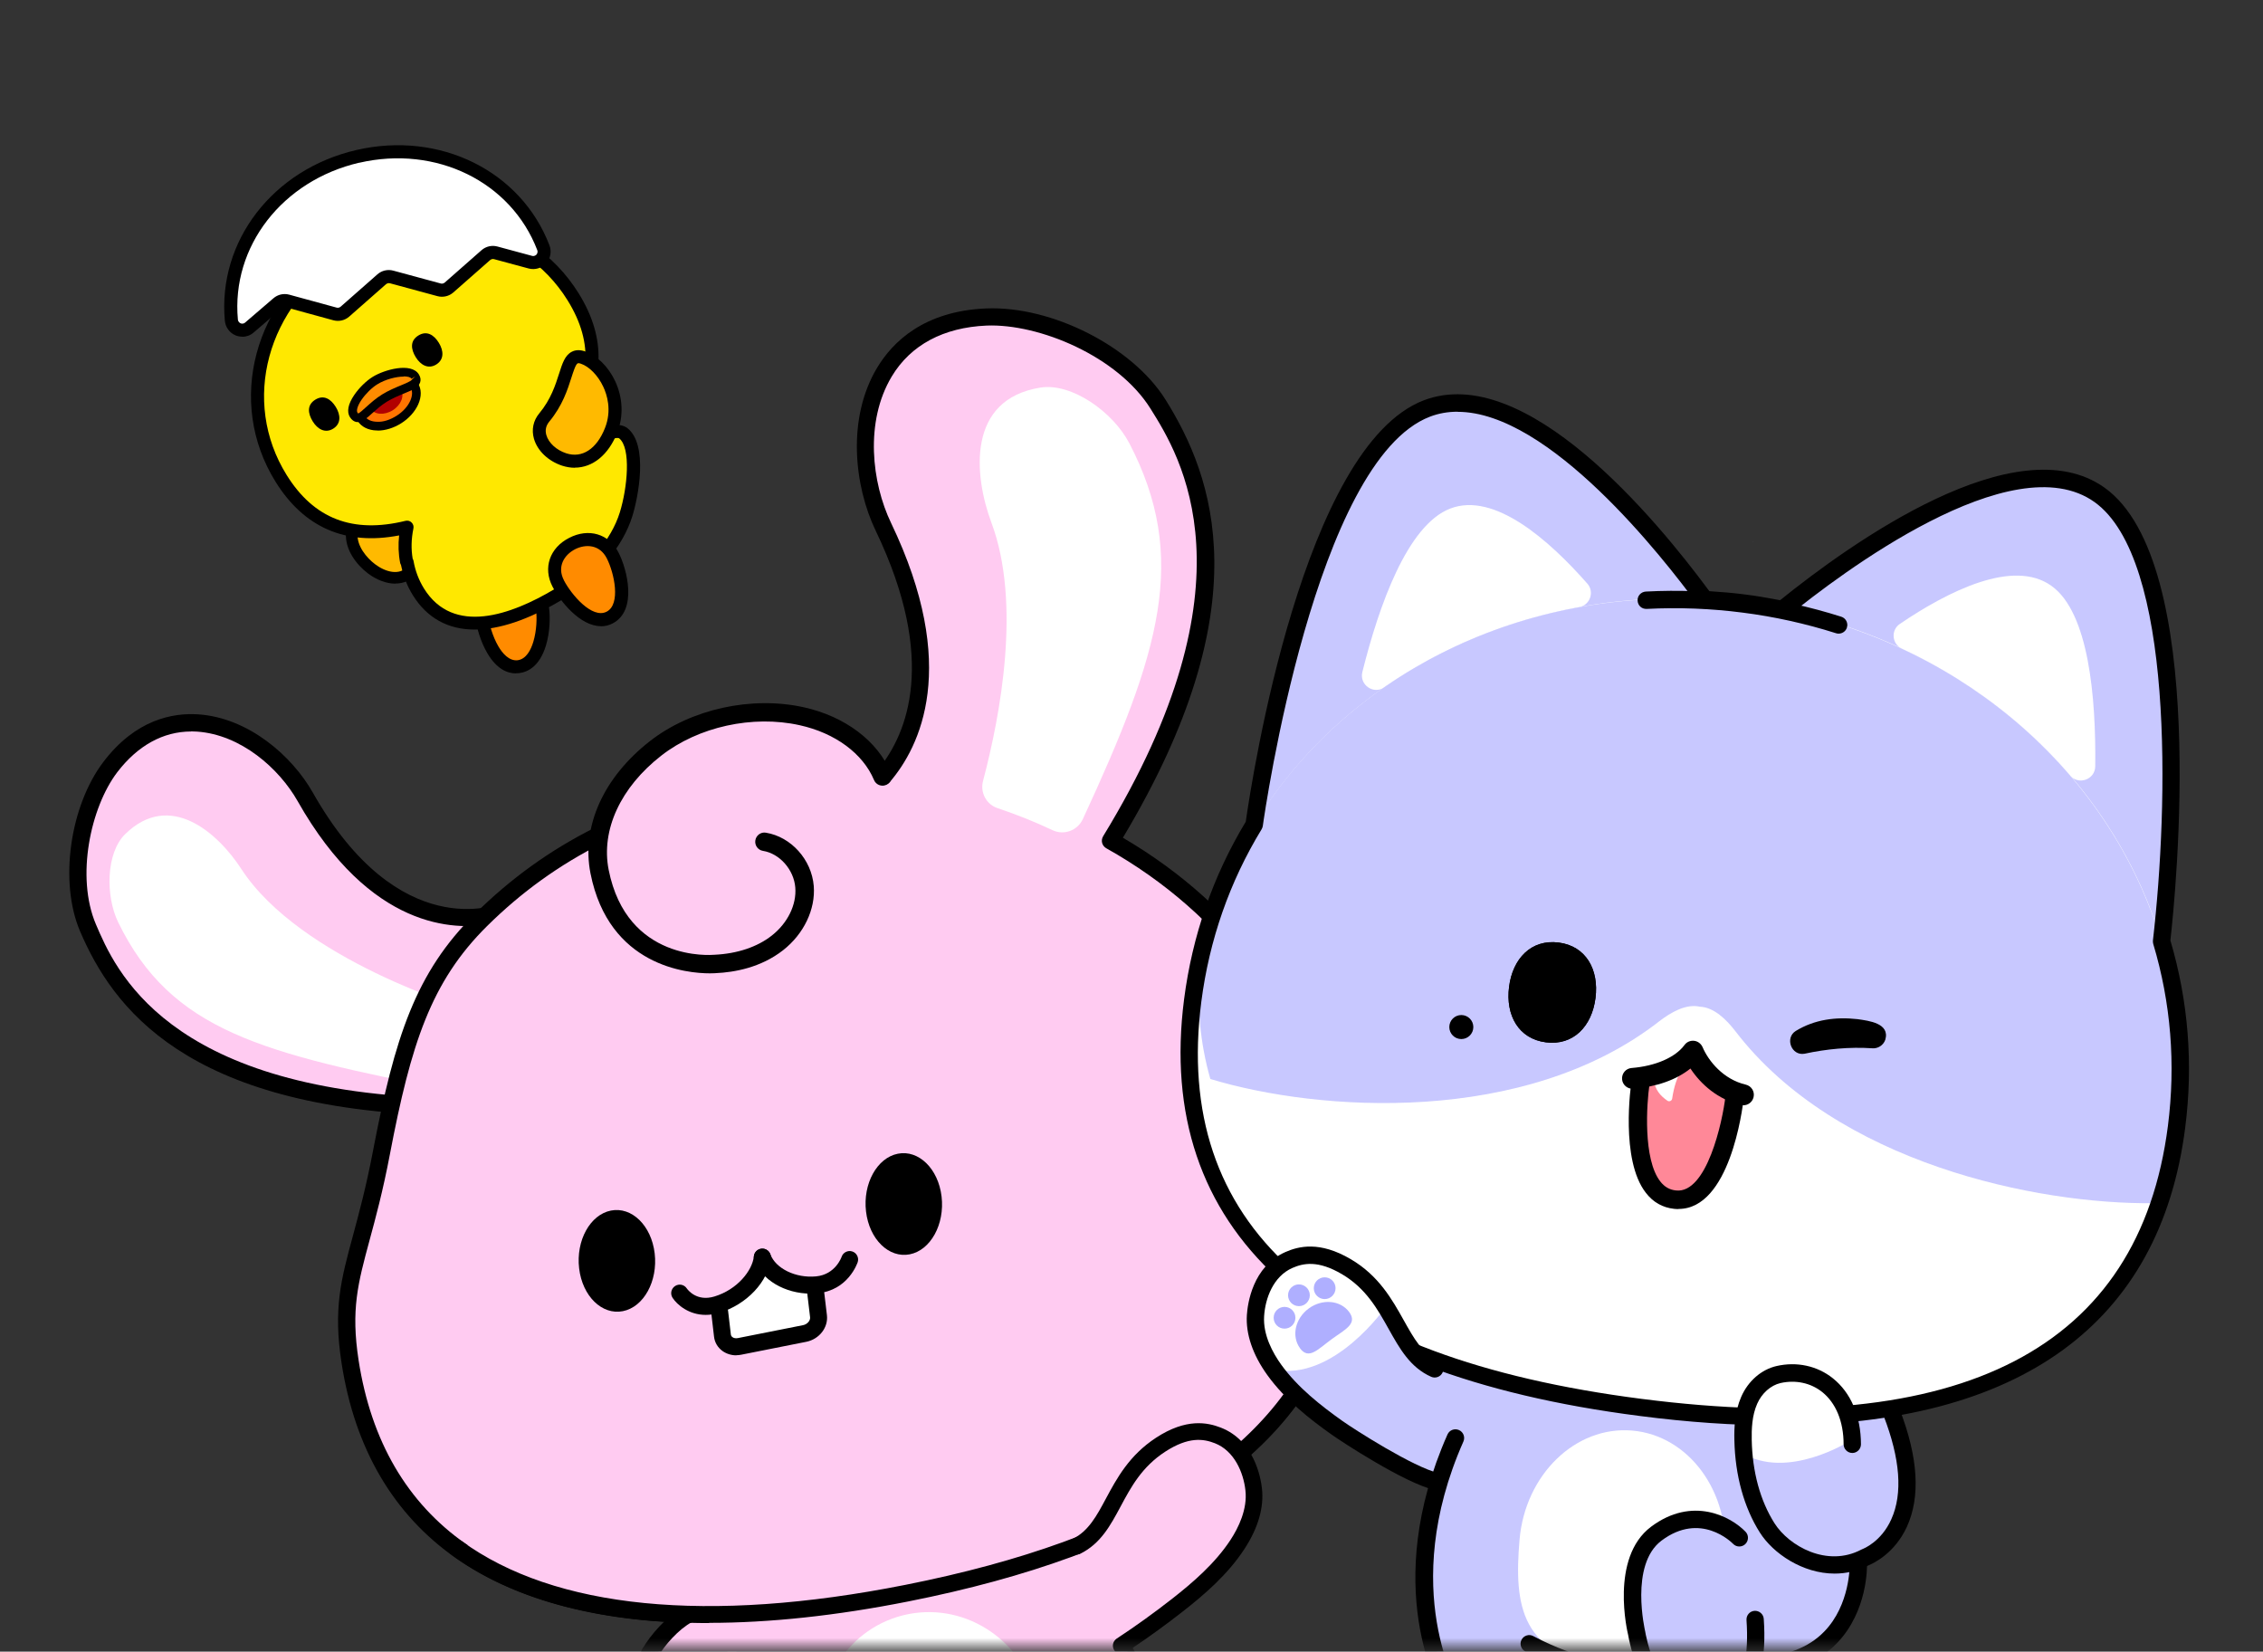 <svg width="248" height="181" viewBox="0 0 248 181" fill="none" xmlns="http://www.w3.org/2000/svg">
<rect x="0" y="0" width="248" height="181" fill="#333333" stroke="none"/>
<mask id="mask0_1344_688" style="mask-type:luminance" maskUnits="userSpaceOnUse" x="0" y="0" width="248" height="181">
<path d="M247.5 0.5H0V180.5H247.5V0.5Z" fill="white"/>
</mask>
<g mask="url(#mask0_1344_688)">
<path d="M48.613 121.305L55.127 99.908C55.127 99.908 43.438 105.004 33.448 87.33C29.477 80.31 19.07 74.877 12.095 84.057C8.822 88.365 7.382 96.375 9.632 101.663C12.478 108.334 19.284 120.518 48.602 121.305H48.613Z" fill="#FFCBF1"/>
<path d="M48.613 122.249H48.59C20.308 121.495 12.32 110.346 8.765 102.033C6.481 96.678 7.64 88.353 11.341 83.481C14.874 78.846 18.913 78.104 21.714 78.284C27.26 78.655 32.019 82.863 34.28 86.856C43.742 103.585 54.643 99.074 54.744 99.029C55.081 98.883 55.475 98.939 55.757 99.186C56.038 99.434 56.139 99.816 56.038 100.176L49.524 121.574C49.4 121.979 49.029 122.249 48.613 122.249ZM20.949 80.163C17.878 80.163 15.088 81.704 12.849 84.629C9.924 88.476 8.293 96.081 10.509 101.29C12.624 106.24 18.193 119.324 47.904 120.325L53.709 101.256C49.884 101.965 40.592 101.898 32.615 87.79C30.602 84.235 26.416 80.5 21.579 80.174C21.365 80.163 21.151 80.151 20.938 80.151L20.949 80.163Z" fill="black"/>
<path d="M49.377 119.494L51.065 110.573C51.065 110.573 32.918 105.195 26.438 95.217C23.862 91.257 18.608 86.599 13.703 91.425C11.622 93.473 11.543 98.164 12.95 101.067C18.766 113.003 28.711 115.444 49.377 119.494Z" fill="white"/>
<path d="M121.705 92.133C138.107 65.29 131.267 51.273 126.891 44.276C123.28 38.493 114.505 34.465 108.092 34.736C94.435 35.309 92.657 49.113 96.797 57.73C104.121 72.974 99.936 81.412 96.797 85.079C91.915 84.832 86.897 85.169 81.835 86.182C69.876 88.555 60.527 93.067 52.697 100.807C46.217 107.219 44.046 114.453 41.785 126.299C39.523 138.157 37.004 140.53 38.342 149.215C42.505 176.137 69.156 180.58 99.351 174.595C129.546 168.61 152.215 154.593 146.545 125.984C143.575 110.999 134.237 99.153 121.694 92.133H121.705Z" fill="#FFCBF1"/>
<path d="M77.706 177.891C66.141 177.891 56.736 175.494 49.964 170.758C43.101 165.954 38.882 158.754 37.431 149.372C36.509 143.409 37.375 140.226 38.68 135.411C39.355 132.913 40.12 130.089 40.874 126.141C43.259 113.664 45.531 106.588 52.056 100.142C59.83 92.447 69.246 87.722 81.677 85.258C86.526 84.302 91.476 83.919 96.392 84.122C99.329 80.443 102.816 72.422 95.965 58.157C93.625 53.286 92.77 45.872 96.134 40.281C97.821 37.479 101.252 34.082 108.081 33.801C115.27 33.508 124.09 37.986 127.724 43.791C133.022 52.262 138.254 66.426 123.055 91.806C135.992 99.354 144.666 111.392 147.524 125.814C152.541 151.138 135.97 168.339 99.587 175.551C91.656 177.126 84.344 177.902 77.74 177.902L77.706 177.891ZM93.782 85.956C89.845 85.956 85.907 86.338 82.026 87.114C69.977 89.499 60.876 94.067 53.372 101.492C47.219 107.589 45.036 114.407 42.73 126.489C41.965 130.517 41.155 133.498 40.502 135.906C39.22 140.653 38.444 143.522 39.299 149.079C40.671 157.933 44.62 164.694 51.044 169.194C61.247 176.338 77.897 177.891 99.182 173.672C134.845 166.607 150.471 150.621 145.622 126.174C142.81 111.988 134.159 100.198 121.244 92.964C121.019 92.841 120.85 92.627 120.782 92.379C120.715 92.132 120.76 91.862 120.895 91.637C137.939 63.737 129.332 49.967 126.081 44.781C122.492 39.043 113.875 35.454 108.126 35.679C103.39 35.882 99.801 37.806 97.731 41.248C94.739 46.232 95.537 52.914 97.652 57.313C105.201 73.041 100.814 81.849 97.517 85.697C97.326 85.922 97.022 86.034 96.741 86.034C95.751 85.989 94.761 85.956 93.771 85.956H93.782Z" fill="black"/>
<path d="M79.36 186.959C80.868 172.491 76.458 160.937 95.718 156.629C115.169 153.265 115.495 165.617 122.403 178.42C128.939 190.514 120.22 200.605 105.134 204.16C89.834 206.635 77.932 200.627 79.349 186.959H79.36Z" fill="#FFCBF1"/>
<path d="M81.462 184.63L70.887 183.381C71.528 180.883 72.833 178.948 74.847 177.621L79.864 176.631L81.451 184.63H81.462Z" fill="#FFCBF1"/>
<path d="M75.4 176.922C73.814 177.766 72.126 179.633 71.215 181.186Z" fill="#FFCBF1"/>
<path d="M71.215 182.133C71.058 182.133 70.889 182.088 70.743 182.009C70.293 181.75 70.135 181.165 70.394 180.704C71.283 179.174 73.094 177.07 74.95 176.08C75.412 175.833 75.985 176.013 76.233 176.474C76.48 176.935 76.3 177.509 75.839 177.756C74.377 178.533 72.813 180.31 72.037 181.66C71.857 181.964 71.542 182.133 71.215 182.133Z" fill="black"/>
<path d="M90.147 191.369C91.475 198.074 93.748 203.272 104.345 201.179C114.942 199.076 115.055 193.406 113.727 186.701C112.4 179.996 106.044 175.608 99.53 176.891C93.016 178.184 88.82 184.664 90.147 191.369Z" fill="white"/>
<path d="M145.825 144.816C140.425 161.106 122.02 170.118 99.374 174.606C79.653 178.51 61.461 177.981 50.031 169.645" fill="#FFCBF1"/>
<path d="M77.707 177.869C65.872 177.869 56.298 175.36 49.492 170.387C49.075 170.084 48.985 169.499 49.289 169.082C49.593 168.666 50.178 168.576 50.594 168.88C60.775 176.305 77.583 177.97 99.205 173.684C124.833 168.61 140.234 158.789 144.959 144.512C145.117 144.029 145.645 143.759 146.129 143.916C146.613 144.074 146.883 144.602 146.725 145.086C141.775 160.049 125.902 170.275 99.565 175.495C91.634 177.07 84.322 177.846 77.718 177.846L77.707 177.869Z" fill="black"/>
<path d="M91.555 88.025L97.528 88.723L95.92 83.66L91.555 88.025Z" fill="#FFCBF1"/>
<path d="M83.771 92.254C86.156 92.637 87.978 94.842 88.169 97.171C88.361 99.511 87.101 101.851 85.199 103.336C83.298 104.821 80.834 105.518 78.416 105.631C78.416 105.631 67.942 106.666 65.726 95.506C64.736 90.533 67.323 85.549 71.868 82.006C76.188 78.642 82.522 77.303 87.877 78.484C91.668 79.328 95.279 81.612 96.731 85.088" fill="#FFCBF1"/>
<path d="M77.783 106.666C75.33 106.666 66.735 105.912 64.71 95.709C63.698 90.601 66.128 85.19 71.224 81.219C75.735 77.697 82.35 76.246 88.076 77.506C92.599 78.507 96.177 81.196 97.639 84.706C97.853 85.224 97.617 85.809 97.099 86.022C96.593 86.236 95.996 86 95.783 85.482C94.568 82.58 91.519 80.33 87.638 79.475C82.474 78.327 76.523 79.644 72.473 82.805C67.995 86.292 65.847 90.972 66.701 95.315C68.704 105.417 77.918 104.664 78.3 104.63C80.787 104.517 82.992 103.775 84.567 102.537C86.322 101.165 87.311 99.14 87.154 97.25C86.996 95.304 85.444 93.537 83.61 93.245C83.059 93.155 82.688 92.637 82.778 92.086C82.868 91.535 83.397 91.152 83.936 91.254C86.693 91.704 88.943 94.201 89.179 97.092C89.382 99.646 88.099 102.346 85.815 104.135C83.374 106.047 80.46 106.554 78.458 106.644C78.458 106.644 78.21 106.666 77.805 106.666H77.783Z" fill="black"/>
<path d="M83.489 137.357C84.231 139.27 86.492 140.732 89.282 141.126L89.35 141.34L89.699 144.265C89.8 145.12 89.125 145.964 88.191 146.155L81.047 147.572C80.114 147.752 79.27 147.212 79.169 146.357L78.865 143.759L78.809 143.207C81.396 141.756 83.23 139.472 83.489 137.357Z" fill="white"/>
<path d="M88.843 141.767C86.031 141.767 83.454 140.271 82.667 138.077C82.487 137.594 82.746 137.065 83.229 136.885C83.713 136.716 84.242 136.964 84.422 137.447C84.996 139.022 87.212 140.091 89.428 139.877C91.566 139.675 92.218 137.762 92.229 137.74C92.387 137.256 92.915 136.986 93.399 137.144C93.883 137.301 94.153 137.83 93.996 138.314C93.951 138.437 92.949 141.407 89.608 141.722C89.349 141.745 89.102 141.756 88.854 141.756L88.843 141.767Z" fill="black"/>
<path d="M77.342 144.096C75.475 144.096 74.192 142.971 73.709 142.228C73.427 141.801 73.54 141.227 73.979 140.935C74.406 140.653 74.98 140.766 75.261 141.193C75.374 141.351 76.352 142.667 78.287 142.082C80.796 141.328 82.45 139.247 82.619 137.672C82.675 137.166 83.125 136.795 83.642 136.84C84.149 136.896 84.52 137.346 84.475 137.863C84.205 140.44 81.842 142.96 78.827 143.871C78.299 144.028 77.804 144.096 77.342 144.096Z" fill="black"/>
<path d="M80.688 148.528C80.137 148.528 79.608 148.359 79.181 148.056C78.652 147.673 78.314 147.111 78.247 146.458L77.943 143.859C77.887 143.353 78.247 142.881 78.753 142.824C79.282 142.768 79.732 143.128 79.788 143.634L80.092 146.233C80.103 146.357 80.171 146.469 80.272 146.537C80.418 146.649 80.632 146.683 80.868 146.638L88.012 145.221C88.462 145.131 88.822 144.726 88.777 144.354L88.428 141.429C88.372 140.923 88.732 140.451 89.238 140.394C89.756 140.338 90.217 140.698 90.273 141.204L90.622 144.129C90.779 145.479 89.79 146.751 88.372 147.043L81.228 148.461C81.048 148.494 80.868 148.517 80.688 148.517V148.528Z" fill="black"/>
<path d="M63.466 138.998C63.826 142.047 65.974 144.139 68.258 143.689C70.542 143.239 72.106 140.404 71.746 137.356C71.386 134.307 69.237 132.214 66.953 132.664C64.669 133.114 63.106 135.949 63.466 138.998Z" fill="black"/>
<path d="M94.907 132.768C95.267 135.816 97.416 137.909 99.7 137.459C101.983 137.009 103.547 134.174 103.187 131.125C102.827 128.076 100.678 125.984 98.394 126.434C96.111 126.884 94.547 129.719 94.907 132.768Z" fill="black"/>
<path d="M77.738 196.869C75.825 196.869 73.8 196.126 71.697 194.641C69.683 193.235 68.322 190.31 68.468 187.7C68.614 185.011 69.266 182.66 70.403 180.702C70.662 180.241 71.246 180.095 71.708 180.354C72.158 180.612 72.315 181.197 72.056 181.659C71.078 183.346 70.515 185.416 70.38 187.812C70.279 189.781 71.314 192.054 72.799 193.1C74.745 194.461 76.556 195.102 78.165 194.967C80.156 194.81 82.069 193.359 82.823 191.435C83.565 189.534 83.228 187.194 81.979 185.484C81.563 184.91 80.291 184.212 78.885 184.527C78.379 184.651 77.862 184.314 77.749 183.807C77.636 183.29 77.963 182.784 78.469 182.671C80.618 182.199 82.632 183.155 83.509 184.359C85.14 186.586 85.568 189.635 84.589 192.121C83.565 194.742 81.045 196.644 78.311 196.857C78.12 196.869 77.94 196.88 77.749 196.88L77.738 196.869Z" fill="black"/>
<path d="M118 169.453C122.084 167.394 121.892 161.792 127.191 158.327C130.071 156.448 132.029 156.752 133.457 157.303C136.067 158.304 137.159 161.083 137.395 163.209C137.631 165.347 136.788 167.462 135.606 169.262C133.896 171.872 131.511 173.964 129.047 175.899C127.056 177.463 124.986 178.948 122.871 180.343C122.871 180.343 124.941 183.122 124.716 185.597" fill="#FFCBF1"/>
<path d="M124.728 186.509C124.728 186.509 124.671 186.509 124.649 186.509C124.143 186.464 123.771 186.025 123.816 185.519C123.996 183.426 122.163 180.917 122.14 180.895C121.994 180.692 121.926 180.434 121.971 180.186C122.016 179.939 122.163 179.725 122.365 179.579C124.458 178.206 126.516 176.721 128.485 175.18C130.679 173.459 133.143 171.355 134.841 168.767C135.719 167.429 136.72 165.392 136.484 163.322C136.27 161.376 135.269 158.991 133.131 158.159C131.883 157.675 130.263 157.416 127.686 159.092C125.133 160.757 123.951 162.951 122.815 165.077C121.69 167.17 120.633 169.15 118.405 170.264C117.955 170.489 117.404 170.309 117.179 169.859C116.954 169.409 117.134 168.857 117.584 168.632C119.294 167.777 120.183 166.124 121.206 164.211C122.399 161.995 123.749 159.486 126.685 157.562C130.004 155.391 132.333 155.886 133.784 156.449C137.44 157.866 138.16 161.905 138.295 163.109C138.531 165.212 137.879 167.451 136.371 169.757C134.538 172.57 131.928 174.797 129.61 176.609C127.844 177.992 125.999 179.331 124.131 180.591C124.784 181.682 125.796 183.719 125.628 185.665C125.583 186.137 125.189 186.497 124.716 186.497L124.728 186.509Z" fill="black"/>
<path d="M123.75 48.56C121.984 45.162 117.462 41.934 114.03 42.474C105.964 43.745 106.695 52.036 108.653 57.29C111.938 66.087 109.643 78.35 107.73 85.584C107.393 86.844 108.09 88.16 109.328 88.565C111.398 89.262 113.412 90.061 115.358 90.984C116.607 91.569 118.08 91.017 118.665 89.769C127.159 71.431 130.287 61.103 123.75 48.548V48.56Z" fill="white"/>
<path d="M52.807 67.632C52.559 65.652 53.898 64.29 55.732 64.054C57.566 63.818 59.208 64.797 59.467 66.777C59.714 68.757 59.231 72.762 56.823 73.065C54.416 73.369 53.054 69.612 52.807 67.62V67.632Z" fill="#FF8B00"/>
<path d="M56.543 73.795C55.632 73.795 54.439 73.357 53.393 71.557C52.639 70.263 52.223 68.722 52.099 67.709C51.953 66.562 52.245 65.515 52.943 64.705C53.584 63.963 54.541 63.468 55.643 63.333C58.017 63.029 59.884 64.402 60.177 66.674C60.3 67.619 60.278 69.262 59.828 70.747C59.13 73.019 57.859 73.638 56.914 73.762C56.802 73.773 56.678 73.784 56.543 73.784V73.795ZM56.251 64.728C56.104 64.728 55.969 64.728 55.823 64.75C55.081 64.84 54.439 65.167 54.023 65.639C53.596 66.134 53.416 66.787 53.505 67.529C53.607 68.362 53.967 69.723 54.619 70.837C55.058 71.59 55.789 72.457 56.723 72.355C57.679 72.232 58.185 71.197 58.444 70.342C58.827 69.07 58.849 67.675 58.748 66.865C58.557 65.358 57.409 64.728 56.239 64.728H56.251Z" fill="black"/>
<path d="M45.697 60.745C45.753 61.364 45.64 61.926 45.224 62.421C43.998 63.895 42.052 63.366 40.713 62.342C39.532 61.442 38.44 59.957 38.542 58.461C38.598 57.505 39.487 57.471 40.297 57.516C40.938 57.55 41.59 57.617 42.232 57.629C42.873 57.64 43.424 57.381 43.987 57.786C44.954 58.483 45.573 59.597 45.685 60.745H45.697Z" fill="#FFBA00"/>
<path d="M43.315 63.961C42.291 63.961 41.222 63.511 40.333 62.847C39.084 61.903 37.791 60.249 37.914 58.415C38.016 56.761 39.715 56.84 40.344 56.874C40.614 56.885 40.896 56.907 41.166 56.919C41.537 56.941 41.897 56.975 42.268 56.975C42.448 56.975 42.594 56.964 42.741 56.941C43.202 56.885 43.787 56.818 44.383 57.256C45.486 58.044 46.217 59.326 46.352 60.665C46.431 61.498 46.228 62.218 45.733 62.814C45.058 63.624 44.215 63.95 43.326 63.95L43.315 63.961ZM39.962 58.145C39.208 58.145 39.197 58.314 39.186 58.505C39.096 59.821 40.164 61.126 41.109 61.835C42.178 62.645 43.776 63.174 44.743 62.015C45.013 61.689 45.114 61.306 45.069 60.811C44.968 59.821 44.428 58.888 43.63 58.303C43.45 58.167 43.292 58.179 42.876 58.224C42.673 58.246 42.471 58.269 42.234 58.269C41.852 58.269 41.458 58.235 41.076 58.212C40.817 58.19 40.547 58.179 40.288 58.167C40.176 58.167 40.063 58.167 39.973 58.167L39.962 58.145Z" fill="black"/>
<path d="M67.578 51.362C66.937 50.338 66.116 49.483 65.182 48.785V48.74C63.168 47.199 60.727 46.659 58.331 46.738C56.418 46.772 54.438 47.233 52.537 48.133C52.526 48.133 52.514 48.144 52.503 48.155C52.312 48.245 52.121 48.347 51.929 48.448C51.626 48.605 51.322 48.774 51.041 48.943C51.041 48.943 51.041 48.943 51.029 48.943C50.748 49.112 50.467 49.314 50.186 49.517C50.006 49.64 49.837 49.775 49.668 49.91C49.668 49.91 49.646 49.922 49.646 49.933C47.992 51.238 46.709 52.813 45.832 54.512C44.696 56.615 44.099 59.045 44.583 61.543H44.628C44.831 62.702 45.236 63.815 45.877 64.839C49.016 69.89 55.057 68.777 61.121 65.165C61.121 65.165 61.121 65.165 61.132 65.165C67.061 61.329 70.728 56.413 67.59 51.35L67.578 51.362Z" fill="#FFE800"/>
<path d="M37.497 27.489C28.654 32.98 25.549 43.948 30.803 52.419C34.639 58.584 40.377 59.338 46.62 57.167C48.949 56.357 51.345 55.142 53.753 53.657C56.172 52.15 58.343 50.518 60.109 48.775C64.789 44.139 66.623 38.683 62.809 32.541C57.544 24.07 46.328 22.011 37.497 27.501V27.489Z" fill="#FFE800"/>
<path d="M65.183 48.74C64.103 47.919 62.899 47.39 61.65 47.075C65.138 42.822 66.173 37.94 62.809 32.517C57.544 24.046 46.328 21.987 37.497 27.477C28.654 32.967 25.549 43.936 30.803 52.407C34.223 57.909 39.15 59.09 44.607 57.751C44.348 58.977 44.303 60.249 44.562 61.554H44.607C44.809 62.712 45.214 63.826 45.855 64.85C48.994 69.901 55.035 68.787 61.099 65.176C61.099 65.176 61.099 65.176 61.11 65.176C65.059 62.622 67.635 59.495 68.603 56.345C69.39 53.814 70.077 48.875 68.288 47.457C68.288 47.457 67.185 46.535 65.183 48.74Z" fill="#FFE800"/>
<path d="M52.009 68.992C49.106 68.992 46.8 67.732 45.248 65.235C44.618 64.233 44.19 63.108 43.943 61.905C43.898 61.837 43.875 61.77 43.853 61.691C43.661 60.712 43.628 59.7 43.74 58.676C37.879 59.801 33.323 57.821 30.195 52.792C24.762 44.051 27.799 32.666 37.114 26.872C46.429 21.09 57.983 23.407 63.416 32.148C66.499 37.11 66.308 41.992 62.854 46.695C63.653 46.976 64.406 47.347 65.104 47.808C67.298 45.75 68.693 46.863 68.76 46.92C71.078 48.753 69.942 54.502 69.3 56.561C68.254 59.925 65.498 63.198 61.515 65.775C57.904 67.923 54.709 68.992 52.02 68.992H52.009ZM45.225 61.23C45.27 61.297 45.293 61.376 45.315 61.455C45.507 62.557 45.9 63.581 46.463 64.492C49.68 69.667 56.003 67.395 60.728 64.582C64.429 62.186 66.983 59.193 67.928 56.145C68.749 53.501 69.188 49.091 67.849 48.033C67.849 48.033 67.151 47.662 65.712 49.237C65.464 49.507 65.048 49.541 64.755 49.327C63.81 48.607 62.708 48.09 61.481 47.786C61.245 47.73 61.054 47.55 60.975 47.313C60.897 47.077 60.941 46.83 61.099 46.638C64.789 42.15 65.149 37.661 62.202 32.913C57.195 24.847 46.496 22.732 37.868 28.098C29.239 33.465 26.393 43.983 31.41 52.05C34.392 56.853 38.655 58.496 44.438 57.078C44.674 57.022 44.933 57.078 45.102 57.258C45.282 57.427 45.36 57.675 45.304 57.922C45.068 59.058 45.045 60.172 45.225 61.241V61.23Z" fill="black"/>
<path d="M45.383 42.204C46.058 43.262 45.304 44.961 43.707 45.973C42.109 46.986 40.253 46.929 39.578 45.861C38.903 44.803 39.668 43.116 41.265 42.114C42.863 41.113 44.708 41.147 45.383 42.204Z" fill="#FF7400"/>
<path d="M41.387 47.176C41.387 47.176 41.319 47.176 41.285 47.176C40.34 47.153 39.598 46.771 39.182 46.118C38.766 45.466 38.754 44.633 39.137 43.778C39.497 42.979 40.16 42.248 41.016 41.719C41.87 41.179 42.804 40.887 43.693 40.921C44.638 40.943 45.38 41.314 45.785 41.967C46.202 42.619 46.213 43.452 45.831 44.318C45.471 45.117 44.807 45.859 43.963 46.388C43.142 46.906 42.23 47.187 41.387 47.187V47.176ZM43.603 41.854C42.939 41.854 42.197 42.091 41.522 42.507C40.824 42.946 40.284 43.531 40.003 44.161C39.755 44.723 39.744 45.229 39.98 45.612C40.217 45.983 40.689 46.208 41.308 46.219C42.005 46.264 42.759 46.006 43.457 45.567C44.154 45.128 44.683 44.543 44.964 43.913C45.212 43.351 45.223 42.833 44.987 42.462C44.751 42.091 44.289 41.877 43.67 41.854C43.648 41.854 43.626 41.854 43.603 41.854Z" fill="black"/>
<path d="M43.931 42.688C44.358 43.363 43.953 44.386 43.042 44.96C42.119 45.534 41.028 45.455 40.612 44.78C40.184 44.105 40.589 43.093 41.512 42.519C42.434 41.945 43.514 42.013 43.942 42.688H43.931Z" fill="#B20000"/>
<path d="M45.507 41.272C46.149 42.307 44.011 42.464 42.155 43.623C40.299 44.782 39.41 46.492 38.769 45.457C38.195 44.545 39.792 42.52 41.109 41.699C42.425 40.889 44.945 40.349 45.507 41.261V41.272Z" fill="#FF8B00"/>
<path d="M39.227 46.254C39.227 46.254 39.137 46.254 39.092 46.254C38.799 46.209 38.552 46.029 38.349 45.714C37.978 45.118 38.147 44.274 38.822 43.284C39.35 42.508 40.115 41.754 40.835 41.304C42.118 40.505 45.065 39.684 45.898 41.023C46.089 41.327 46.134 41.619 46.044 41.9C45.853 42.474 45.189 42.744 44.267 43.127C43.682 43.363 43.018 43.644 42.388 44.027C41.747 44.42 41.24 44.893 40.779 45.298C40.172 45.849 39.722 46.254 39.215 46.254H39.227ZM44.233 41.27C43.434 41.27 42.242 41.563 41.353 42.114C40.745 42.485 40.07 43.16 39.62 43.813C39.148 44.51 39.047 45.017 39.17 45.208C39.215 45.287 39.249 45.309 39.249 45.309C39.373 45.298 39.823 44.882 40.149 44.589C40.61 44.173 41.184 43.655 41.893 43.217C42.59 42.789 43.322 42.485 43.918 42.238C44.402 42.035 45.077 41.765 45.144 41.597L45.504 41.259L45.099 41.507C44.987 41.327 44.672 41.248 44.233 41.248V41.27Z" fill="black"/>
<path d="M48.093 37.569C48.633 38.446 48.678 39.402 47.812 39.942C46.946 40.482 46.102 40.021 45.562 39.144C45.022 38.266 44.921 37.344 45.843 36.77C46.766 36.196 47.553 36.691 48.093 37.569Z" fill="black"/>
<path d="M36.8 44.6C37.34 45.477 37.386 46.434 36.519 46.974C35.653 47.514 34.809 47.052 34.269 46.175C33.729 45.297 33.628 44.375 34.55 43.801C35.473 43.227 36.261 43.722 36.8 44.6Z" fill="black"/>
<path d="M39.222 17.129C30.458 19.154 24.608 26.77 25.362 35.084C25.452 36.051 26.588 36.535 27.331 35.894L30.436 33.227C30.74 32.969 31.145 32.879 31.527 32.98L36.713 34.397C37.096 34.499 37.512 34.397 37.816 34.139L41.843 30.595C42.147 30.336 42.552 30.235 42.946 30.336L48.132 31.742C48.515 31.844 48.931 31.742 49.235 31.484L53.262 27.94C53.566 27.681 53.971 27.58 54.353 27.681L58.145 28.705C59.09 28.964 59.911 28.03 59.562 27.119C56.581 19.345 47.975 15.092 39.233 17.117L39.222 17.129Z" fill="white"/>
<path d="M26.553 36.895C26.317 36.895 26.07 36.85 25.833 36.76C25.17 36.49 24.708 35.871 24.641 35.151C23.842 26.432 29.906 18.557 39.052 16.442C48.176 14.327 57.086 18.715 60.213 26.882C60.472 27.557 60.337 28.322 59.842 28.862C59.358 29.391 58.627 29.605 57.941 29.425L54.15 28.401C53.992 28.356 53.835 28.401 53.711 28.502L49.683 32.046C49.2 32.474 48.536 32.62 47.928 32.451L42.742 31.045C42.596 31 42.427 31.045 42.303 31.146L38.276 34.69C37.792 35.117 37.14 35.264 36.521 35.095L31.335 33.677C31.177 33.632 31.02 33.677 30.896 33.779L27.791 36.445C27.442 36.749 27.003 36.906 26.553 36.906V36.895ZM39.378 17.826C30.941 19.784 25.338 27.017 26.07 35.016C26.092 35.286 26.295 35.399 26.373 35.432C26.452 35.466 26.655 35.522 26.857 35.354L29.962 32.687C30.446 32.271 31.087 32.125 31.706 32.294L36.892 33.711C37.05 33.756 37.207 33.711 37.331 33.61L41.358 30.066C41.842 29.639 42.495 29.492 43.113 29.661L48.3 31.067C48.446 31.112 48.615 31.067 48.738 30.966L52.766 27.422C53.25 26.995 53.902 26.849 54.521 27.017L58.312 28.041C58.56 28.109 58.728 27.962 58.785 27.906C58.841 27.839 58.976 27.659 58.875 27.4C55.995 19.907 47.793 15.891 39.367 17.837L39.378 17.826Z" fill="black"/>
<path d="M61.83 50.349C64.013 51.069 65.948 49.741 66.972 47.165C68.389 43.565 66.06 39.897 63.878 39.177C61.695 38.457 62.584 42.215 59.659 45.747C58.287 47.39 59.659 49.629 61.842 50.349H61.83Z" fill="#FFBA00"/>
<path d="M62.98 51.26C62.53 51.26 62.069 51.182 61.608 51.035C60.078 50.529 58.896 49.404 58.514 48.077C58.233 47.087 58.435 46.097 59.099 45.298C60.37 43.768 60.865 42.204 61.27 40.944C61.63 39.819 61.911 38.93 62.665 38.548C63.07 38.334 63.554 38.323 64.105 38.503C65.399 38.93 66.67 40.179 67.413 41.765C68.268 43.599 68.346 45.613 67.638 47.424C66.681 49.865 64.938 51.249 62.991 51.249L62.98 51.26ZM63.385 39.808C63.385 39.808 63.329 39.808 63.306 39.819C63.081 39.932 62.845 40.697 62.62 41.383C62.204 42.688 61.641 44.465 60.19 46.209C59.83 46.648 59.718 47.143 59.875 47.683C60.123 48.538 60.978 49.325 62.046 49.674C63.79 50.248 65.388 49.213 66.299 46.907C67.075 44.949 66.513 43.228 66.108 42.373C65.534 41.147 64.566 40.157 63.644 39.853C63.531 39.819 63.441 39.797 63.374 39.797L63.385 39.808Z" fill="black"/>
<path d="M61.167 63.929C60.245 62.151 61.043 60.419 62.686 59.564C64.328 58.709 66.207 59.069 67.129 60.846C68.052 62.624 68.963 66.55 66.803 67.664C64.655 68.778 62.078 65.706 61.167 63.929Z" fill="#FF8B00"/>
<path d="M65.85 68.621C63.566 68.621 61.372 65.876 60.54 64.267C59.493 62.231 60.236 60.037 62.373 58.946C64.5 57.843 66.727 58.496 67.773 60.532C68.73 62.377 69.888 66.888 67.143 68.317C66.716 68.542 66.288 68.632 65.85 68.632V68.621ZM61.8 63.603C62.61 65.156 64.882 67.856 66.48 67.034C68.055 66.224 67.323 62.793 66.491 61.173C65.715 59.666 64.185 59.598 63.015 60.194C61.845 60.802 61.012 62.084 61.8 63.592V63.603Z" fill="black"/>
<path d="M154.671 161.826L164.961 163.377L167.219 148.392L156.929 146.842L154.671 161.826Z" fill="#C8C8FF"/>
<path d="M156.231 162.49C152.867 160.69 149.616 158.665 146.511 156.449C143.968 154.638 141.482 152.658 139.66 150.126C138.4 148.383 137.455 146.301 137.601 144.164C137.736 142.026 138.703 139.203 141.257 138.078C142.663 137.459 144.598 137.065 147.568 138.809C153.036 142.026 153.092 147.629 157.266 149.496" fill="#C8C8FF"/>
<path d="M171.216 182.334C169.045 188.139 169.056 193.775 165.704 192.617C162.351 191.458 159.55 185.552 159.55 185.552C153.171 174.133 156.501 162.467 158.133 159.587C158.65 158.417 159.325 157.247 160.169 156.077C160.9 155.064 161.586 154.052 162.25 153.039" fill="#C8C8FF"/>
<path d="M176.099 177.318C176.549 176.576 177.066 175.867 177.629 175.203C179.159 173.392 181.87 173.156 183.681 174.686C185.493 176.216 185.729 178.927 184.199 180.738C182.455 182.797 181.701 185.722 182.208 188.366C182.714 191.01 184.514 193.44 186.899 194.711C187.495 195.026 188.204 195.318 188.946 195.622C189.948 196.038 191.084 196.5 192.209 197.141C195.809 199.2 198.104 202.552 198.34 206.107C198.531 208.965 197.305 212.193 195.28 214.14C193.705 215.658 191.725 216.367 189.7 216.153C187.338 215.906 185.628 213.78 185.886 211.417C186.01 210.292 186.584 209.235 187.473 208.526C187.979 208.11 188.676 208.008 189.205 207.626C190.071 206.996 190.004 205.725 189.104 205.207C188.013 204.588 186.854 204.037 185.684 203.553C184.818 203.193 183.839 202.8 182.871 202.282C178.18 199.796 174.783 195.195 173.781 189.986C172.938 185.632 173.804 181.053 176.11 177.307L176.099 177.318Z" fill="#C8C8FF"/>
<path d="M190.416 217.142C190.146 217.142 189.876 217.131 189.606 217.097C188.211 216.951 186.962 216.265 186.073 215.174C185.196 214.082 184.791 212.71 184.937 211.315C185.083 209.942 185.792 208.649 186.872 207.782C187.243 207.479 187.66 207.31 188.02 207.164C188.267 207.062 188.492 206.972 188.65 206.86C188.852 206.714 188.875 206.522 188.863 206.432C188.863 206.342 188.818 206.162 188.627 206.05C187.648 205.487 186.535 204.947 185.308 204.452C184.408 204.081 183.407 203.676 182.406 203.136C177.467 200.515 173.89 195.666 172.821 190.176C171.943 185.654 172.843 180.782 175.273 176.811C175.757 176.024 176.297 175.281 176.882 174.572C178.75 172.356 182.068 172.075 184.285 173.942C186.49 175.81 186.771 179.129 184.915 181.345C183.362 183.19 182.676 185.811 183.137 188.185C183.598 190.559 185.207 192.73 187.333 193.866C187.885 194.159 188.56 194.44 189.28 194.732C190.326 195.16 191.485 195.644 192.666 196.319C196.547 198.535 199.011 202.169 199.281 206.05C199.495 209.177 198.145 212.71 195.94 214.836C194.365 216.344 192.43 217.154 190.416 217.154V217.142ZM176.905 177.812C174.722 181.379 173.912 185.755 174.7 189.816C175.656 194.744 178.873 199.097 183.306 201.46C184.228 201.955 185.173 202.337 186.006 202.686C187.322 203.226 188.515 203.8 189.572 204.396C190.281 204.801 190.731 205.521 190.765 206.331C190.81 207.152 190.427 207.929 189.752 208.412C189.415 208.66 189.055 208.806 188.728 208.941C188.47 209.054 188.222 209.155 188.053 209.279C187.367 209.83 186.917 210.651 186.816 211.529C186.625 213.362 187.952 215.016 189.786 215.219C191.518 215.399 193.24 214.78 194.601 213.464C196.435 211.697 197.537 208.772 197.368 206.174C197.143 202.934 195.028 199.874 191.71 197.972C190.63 197.365 189.527 196.904 188.548 196.51C187.772 196.195 187.052 195.891 186.422 195.554C183.79 194.159 181.81 191.47 181.247 188.556C180.685 185.631 181.528 182.402 183.441 180.13C184.633 178.724 184.453 176.609 183.047 175.416C181.641 174.224 179.526 174.404 178.333 175.81C177.805 176.44 177.321 177.115 176.882 177.812H176.905Z" fill="black"/>
<path d="M158.055 159.947C163.803 146.818 163.173 134.657 182.332 136.412C201.39 139.112 200.771 152.78 203.336 166.877C204.922 175.584 200.028 182.458 190.623 182.278C186.495 182.199 182.017 184.269 176.797 183.853C161.857 181.569 152.61 172.344 158.043 159.947H158.055Z" fill="#C8C8FF"/>
<path d="M166.525 168.744C165.917 175.877 166.57 181.76 176.683 182.615C186.797 183.47 188.417 177.778 189.025 170.645C189.632 163.513 185.076 157.303 178.866 156.774C172.656 156.245 167.132 161.612 166.525 168.744Z" fill="white"/>
<path d="M206.798 154.279L201.199 153.627L200.41 160.41L206.008 161.062L206.798 154.279Z" fill="#C8C8FF"/>
<path d="M166.21 193.865C165.569 193.865 164.917 193.73 164.275 193.471C160.788 192.043 158.65 187.081 158.347 186.35C157.66 185.214 151.248 173.885 158.628 157.201C158.842 156.718 159.404 156.504 159.888 156.718C160.372 156.931 160.585 157.494 160.372 157.978C153.16 174.29 159.933 185.304 160 185.416C160.034 185.473 160.057 185.518 160.079 185.574C160.102 185.619 162.059 190.524 164.984 191.716C165.839 192.065 166.683 192.043 167.549 191.649C168.719 191.12 168.775 190.546 168.787 188.6C168.787 187.036 168.809 184.888 169.844 182.12C170.024 181.625 170.575 181.378 171.07 181.558C171.565 181.738 171.813 182.289 171.633 182.784C170.722 185.225 170.71 187.104 170.699 188.6C170.699 190.513 170.677 192.324 168.337 193.37C167.628 193.685 166.908 193.843 166.199 193.843L166.21 193.865Z" fill="black"/>
<path d="M179.359 184.303C176.266 184.303 172.081 183.594 167.142 180.973C166.681 180.726 166.501 180.152 166.748 179.691C166.996 179.229 167.569 179.049 168.031 179.297C177.784 184.449 184.332 181.592 184.399 181.558C184.872 181.344 185.434 181.558 185.659 182.031C185.873 182.503 185.671 183.066 185.198 183.291C185.041 183.369 182.926 184.314 179.359 184.314V184.303Z" fill="black"/>
<path d="M192.308 183.494C191.79 183.494 191.363 183.067 191.352 182.549C191.352 182.02 191.768 181.593 192.297 181.593C195.582 181.57 198.147 180.625 199.924 178.792C202.77 175.855 202.703 171.535 202.703 171.49C202.692 170.962 203.108 170.534 203.625 170.512H203.648C204.165 170.512 204.582 170.917 204.604 171.434C204.604 171.648 204.705 176.564 201.297 180.085C199.148 182.313 196.122 183.449 192.308 183.483V183.494Z" fill="black"/>
<path d="M190.609 168.532C190.609 168.532 186.559 164.29 181.507 168.082C177.424 171.142 179.37 179.028 179.37 179.028C179.37 179.028 180.709 187.432 186.019 187.589C191.925 187.758 192.679 182.189 192.341 177.487" fill="#C8C8FF"/>
<path d="M186.268 188.533C186.178 188.533 186.077 188.533 185.987 188.533C179.968 188.364 178.494 179.555 178.427 179.173C178.359 178.903 176.402 170.724 180.935 167.315C185.469 163.918 189.688 166.19 191.297 167.867C191.657 168.249 191.645 168.845 191.263 169.217C190.88 169.577 190.284 169.565 189.924 169.183C189.778 169.037 186.369 165.617 182.083 168.834C178.562 171.478 180.283 178.712 180.294 178.79C180.317 178.948 181.588 186.497 186.043 186.62C187.674 186.677 188.867 186.249 189.744 185.338C191.105 183.92 191.657 181.288 191.398 177.542C191.364 177.013 191.758 176.563 192.275 176.529C192.793 176.495 193.254 176.889 193.288 177.407C193.592 181.715 192.861 184.832 191.117 186.654C189.924 187.903 188.293 188.533 186.268 188.533Z" fill="black"/>
<path d="M137.406 90.614C137.406 90.614 142.863 49.922 156.374 44.77C169.885 39.617 189.078 68.924 189.078 68.924L137.406 90.614Z" fill="#C8C8FF"/>
<path d="M236.848 103.384C236.848 103.384 241.843 62.636 230.076 54.233C218.308 45.829 192.332 69.341 192.332 69.341L236.848 103.373V103.384Z" fill="#C8C8FF"/>
<path d="M151.718 75.324C150.526 76.146 148.951 75.054 149.299 73.648C151.122 66.347 154.238 57.527 158.941 55.727C163.767 53.882 169.763 59.192 173.959 63.962C174.758 64.873 174.252 66.313 173.048 66.538C165.218 67.967 157.951 70.993 151.707 75.324H151.718Z" fill="white"/>
<path d="M208.431 71.095C207.328 70.577 207.193 69.059 208.206 68.372C213.46 64.806 220.615 61.195 224.811 64.199C228.917 67.124 229.705 76.45 229.615 83.976C229.603 85.427 227.803 86.08 226.858 84.989C221.92 79.229 215.653 74.459 208.431 71.106V71.095Z" fill="white"/>
<path d="M130.706 109.649C127.038 138.168 150 150.408 179.778 154.221C209.546 158.046 234.858 152.005 238.515 123.486C242.182 94.968 220.863 69.903 191.096 66.078C161.328 62.253 134.373 81.119 130.706 109.638V109.649Z" fill="white"/>
<path d="M236.028 131.856C223.226 132.002 201.266 127.48 190.173 113.001C189.206 111.741 187.833 110.38 186.281 110.324C184.773 109.975 183.086 110.954 181.837 111.921C167.111 123.396 144.498 121.844 132.641 118.244C131.527 114.374 131.099 110.054 131.471 105.25C131.617 104.609 131.763 103.967 131.932 103.337C131.954 103.27 131.966 103.202 131.988 103.135C132.494 101.234 133.113 99.377 133.822 97.588C133.844 97.543 133.856 97.499 133.867 97.454C134.047 97.004 134.238 96.565 134.441 96.115C134.564 95.845 134.677 95.575 134.801 95.305C134.981 94.922 135.161 94.551 135.341 94.168C135.509 93.82 135.689 93.482 135.858 93.145C136.027 92.83 136.184 92.515 136.353 92.2C136.691 91.581 137.039 90.974 137.411 90.377C147.243 74.256 166.076 64.525 186.798 65.706C187.473 65.74 188.148 65.796 188.823 65.852C189.566 65.92 190.319 65.987 191.073 66.088C191.827 66.19 192.569 66.302 193.312 66.426C193.976 66.538 194.651 66.662 195.303 66.797C215.643 70.892 231.416 85.067 236.849 103.146C237.806 106.341 238.447 109.649 238.728 113.057C238.728 113.114 238.728 113.17 238.728 113.226C238.796 114.025 238.841 114.824 238.863 115.622C238.863 115.802 238.863 115.982 238.863 116.151C238.874 116.837 238.886 117.524 238.863 118.21C238.863 118.559 238.829 118.907 238.818 119.256C238.796 119.785 238.784 120.314 238.739 120.842C238.672 121.72 238.582 122.609 238.469 123.497C238.379 124.229 238.256 124.937 238.132 125.635C238.087 125.916 238.031 126.197 237.974 126.479C237.907 126.827 237.828 127.165 237.749 127.502C237.603 128.166 237.446 128.819 237.277 129.449C236.861 130.27 236.433 131.08 235.972 131.845L236.028 131.856Z" fill="#C8C8FF"/>
<path d="M192.105 59.339C192.105 59.339 192.15 59.339 192.173 59.339C192.15 59.339 192.116 59.339 192.094 59.328C192.094 59.328 192.105 59.328 192.116 59.328L192.105 59.339Z" fill="#C8C8FF"/>
<path d="M160.144 113.869C160.871 113.869 161.461 113.28 161.461 112.553C161.461 111.826 160.871 111.236 160.144 111.236C159.417 111.236 158.828 111.826 158.828 112.553C158.828 113.28 159.417 113.869 160.144 113.869Z" fill="black"/>
<path d="M165.377 108.152C164.983 111.257 166.412 113.845 169.415 114.227C172.419 114.61 174.455 112.472 174.849 109.367C175.243 106.262 173.814 103.675 170.81 103.292C167.807 102.91 165.77 105.047 165.377 108.152Z" fill="black"/>
<path d="M165.377 108.152C164.983 111.257 166.412 113.845 169.415 114.227C172.419 114.61 174.455 112.472 174.849 109.367C175.243 106.262 173.814 103.675 170.81 103.292C167.807 102.91 165.77 105.047 165.377 108.152Z" fill="black"/>
<path d="M196.798 112.979C198.879 111.708 201.197 111.426 203.548 111.685C204.819 111.865 207.137 112.135 206.608 113.946C206.394 114.554 205.81 114.925 205.191 114.88C202.682 114.711 200.162 114.959 197.755 115.476C196.315 115.735 195.572 113.733 196.798 112.979Z" fill="black"/>
<path d="M190.095 120.257C190.095 120.257 188.767 132.013 183.581 131.473C177.967 130.888 179.779 118.704 179.779 118.704L185.606 116.252L190.095 120.257Z" fill="#FF8898"/>
<path d="M183.938 132.497C183.781 132.497 183.635 132.497 183.466 132.475C182.206 132.34 181.16 131.755 180.361 130.708C177.548 127.097 178.73 118.896 178.786 118.547C178.865 117.996 179.382 117.602 179.922 117.703C180.473 117.782 180.856 118.3 180.766 118.84C180.451 120.966 180.046 127.03 181.947 129.471C182.408 130.067 182.971 130.393 183.68 130.461C187.043 130.821 188.776 122.923 189.091 120.133C189.147 119.582 189.642 119.177 190.205 119.245C190.756 119.312 191.15 119.807 191.093 120.358C190.947 121.63 189.552 132.486 183.95 132.486L183.938 132.497Z" fill="black"/>
<path d="M184.276 117.287C183.781 118.063 183.443 119.109 183.252 120.392C183.218 120.639 182.937 120.763 182.735 120.628C181.958 120.099 181.362 119.413 181.238 118.333L184.276 117.275V117.287Z" fill="white"/>
<path d="M191.058 121.125C190.968 121.125 190.89 121.125 190.8 121.091C188.246 120.495 186.39 118.818 185.253 117.097C183.735 118.323 181.541 119.111 178.987 119.313C178.368 119.358 177.806 118.897 177.761 118.267C177.716 117.637 178.177 117.086 178.807 117.041C181.428 116.827 183.6 115.882 184.601 114.521C184.837 114.195 185.231 114.015 185.658 114.06C186.063 114.105 186.412 114.375 186.581 114.746C187.233 116.287 188.865 118.29 191.317 118.863C191.936 119.01 192.318 119.617 192.172 120.236C192.048 120.765 191.576 121.125 191.058 121.125Z" fill="black"/>
<path d="M194.695 156.203C190.026 156.203 185.009 155.865 179.654 155.168C143.766 150.566 126.52 134.783 129.76 109.526C130.66 102.54 132.933 95.993 136.521 90.053C137.241 85.013 142.844 48.911 156.029 43.871C167.155 39.63 181.42 56.775 187.326 64.785C188.755 64.875 190.026 64.988 191.219 65.145C192.4 65.291 193.671 65.505 195.078 65.775C202.818 59.531 220.964 46.538 230.639 53.445C242.103 61.635 238.424 97.995 237.85 103.058C239.819 109.718 240.37 116.625 239.47 123.611C236.714 145.099 221.335 156.203 194.706 156.203H194.695ZM159.73 45.12C158.695 45.12 157.683 45.289 156.715 45.66C144.16 50.453 138.614 88.883 138.389 90.525C138.366 90.649 138.321 90.773 138.254 90.885C134.744 96.645 132.528 103.001 131.65 109.785C128.523 134.141 144.756 148.789 179.901 153.3C215.046 157.811 234.453 147.754 237.58 123.386C238.446 116.603 237.906 109.886 235.971 103.44C235.938 103.316 235.926 103.181 235.938 103.058C237.659 88.151 238.255 61.253 229.536 55.02C220.525 48.585 201.546 62.985 195.933 67.553C195.708 67.733 195.426 67.8 195.145 67.744C193.581 67.429 192.254 67.204 190.983 67.046C189.711 66.889 188.339 66.765 186.775 66.675C186.494 66.664 186.224 66.518 186.066 66.293C182.196 61.005 169.743 45.131 159.741 45.131L159.73 45.12Z" fill="black"/>
<path d="M201.502 69.44C201.412 69.44 201.31 69.429 201.209 69.395C197.879 68.338 194.425 67.573 190.96 67.134C187.484 66.684 183.952 66.549 180.464 66.729C179.902 66.752 179.497 66.358 179.463 65.829C179.429 65.3 179.834 64.862 180.363 64.828C183.963 64.637 187.608 64.783 191.197 65.244C194.785 65.705 198.34 66.493 201.783 67.584C202.289 67.742 202.559 68.282 202.402 68.777C202.278 69.182 201.895 69.44 201.49 69.44H201.502Z" fill="black"/>
<path d="M202.999 158.271C202.999 152.421 198.881 149.721 194.921 150.632C193.481 150.959 192.3 152.095 191.704 153.445C191.108 154.795 190.995 156.325 191.029 157.799C191.096 161.174 191.873 164.594 193.673 167.44C195.484 170.286 200.198 172.896 204.439 170.657C204.439 170.657 212.37 167.856 207.33 154.829" fill="#C8C8FF"/>
<path d="M202.66 157.946C202.66 157.946 195.843 162.277 190.893 159.206C190.893 159.206 189.16 152.939 194.448 150.768C199.735 148.597 202.75 155.133 202.66 157.946Z" fill="white"/>
<path d="M201.061 172.447C197.551 172.447 194.311 170.242 192.859 167.947C191.116 165.191 190.148 161.681 190.069 157.822C190.036 156.472 190.103 154.706 190.823 153.064C191.577 151.342 193.028 150.082 194.693 149.7C196.909 149.194 199.159 149.677 200.869 151.05C202.838 152.625 203.929 155.179 203.941 158.272C203.941 158.801 203.513 159.229 202.996 159.229C202.467 159.229 202.051 158.801 202.039 158.284C202.039 155.786 201.196 153.75 199.688 152.546C198.428 151.545 196.774 151.196 195.121 151.567C194.052 151.815 193.073 152.681 192.567 153.84C191.993 155.134 191.948 156.63 191.971 157.789C192.038 161.31 192.904 164.471 194.468 166.935C196.043 169.421 200.228 171.806 203.986 169.815C204.031 169.792 204.064 169.77 204.109 169.759C204.188 169.725 206.157 168.982 207.271 166.485C208.531 163.684 208.249 159.881 206.427 155.167C206.236 154.672 206.483 154.121 206.967 153.941C207.451 153.75 208.002 153.997 208.193 154.481C210.218 159.724 210.477 164.044 208.969 167.329C207.608 170.276 205.268 171.334 204.807 171.525C203.569 172.177 202.287 172.447 201.049 172.447H201.061Z" fill="black"/>
<path d="M151.078 159.507C149.526 158.54 147.996 157.516 146.511 156.459C143.968 154.647 141.482 152.667 139.66 150.136C138.4 148.392 137.455 146.311 137.601 144.174C137.736 142.036 138.703 139.212 141.257 138.087C142.663 137.469 144.598 137.075 147.568 138.819C153.036 142.036 153.058 148.145 157.243 150.012" fill="#C8C8FF"/>
<path d="M151.919 143.14C151.919 143.14 146.227 151.443 139.578 150.093C139.578 150.093 134.965 144.366 139.848 139.855C144.73 135.344 150.862 140.035 151.908 143.14H151.919Z" fill="white"/>
<path d="M142.463 147.751C143.419 149.056 144.421 147.874 145.906 146.783C147.391 145.692 148.819 145.084 147.852 143.779C146.884 142.474 144.904 142.306 143.419 143.397C141.934 144.488 141.507 146.434 142.463 147.739V147.751Z" fill="#AFAFFF"/>
<path d="M145.169 142.364C145.828 142.364 146.362 141.83 146.362 141.171C146.362 140.512 145.828 139.979 145.169 139.979C144.51 139.979 143.977 140.512 143.977 141.171C143.977 141.83 144.51 142.364 145.169 142.364Z" fill="#AFAFFF"/>
<path d="M140.771 145.604C141.429 145.604 141.963 145.07 141.963 144.411C141.963 143.753 141.429 143.219 140.771 143.219C140.112 143.219 139.578 143.753 139.578 144.411C139.578 145.07 140.112 145.604 140.771 145.604Z" fill="#AFAFFF"/>
<path d="M142.349 143.139C143.007 143.139 143.541 142.605 143.541 141.946C143.541 141.288 143.007 140.754 142.349 140.754C141.69 140.754 141.156 141.288 141.156 141.946C141.156 142.605 141.69 143.139 142.349 143.139Z" fill="#AFAFFF"/>
<path d="M157.468 163.322C157.4 163.322 157.321 163.322 157.254 163.299C153.879 162.512 146.893 157.899 145.959 157.235C143.563 155.537 140.851 153.422 138.883 150.688C137.285 148.472 136.509 146.188 136.644 144.107C136.723 142.892 137.263 138.797 140.863 137.21C142.303 136.58 144.609 135.973 148.04 137.998C151.1 139.798 152.563 142.408 153.845 144.703C154.948 146.672 155.893 148.37 157.614 149.135C158.098 149.349 158.311 149.912 158.098 150.395C157.884 150.879 157.321 151.093 156.838 150.879C154.543 149.855 153.395 147.808 152.18 145.637C150.954 143.443 149.683 141.182 147.073 139.64C144.44 138.088 142.843 138.425 141.628 138.954C139.535 139.877 138.658 142.284 138.534 144.23C138.399 146.3 139.49 148.28 140.424 149.574C142.235 152.083 144.789 154.063 147.061 155.683C148.456 156.673 154.891 160.79 157.681 161.443C158.199 161.567 158.514 162.073 158.39 162.59C158.289 163.029 157.895 163.322 157.468 163.322Z" fill="black"/>
</g>
</svg>
